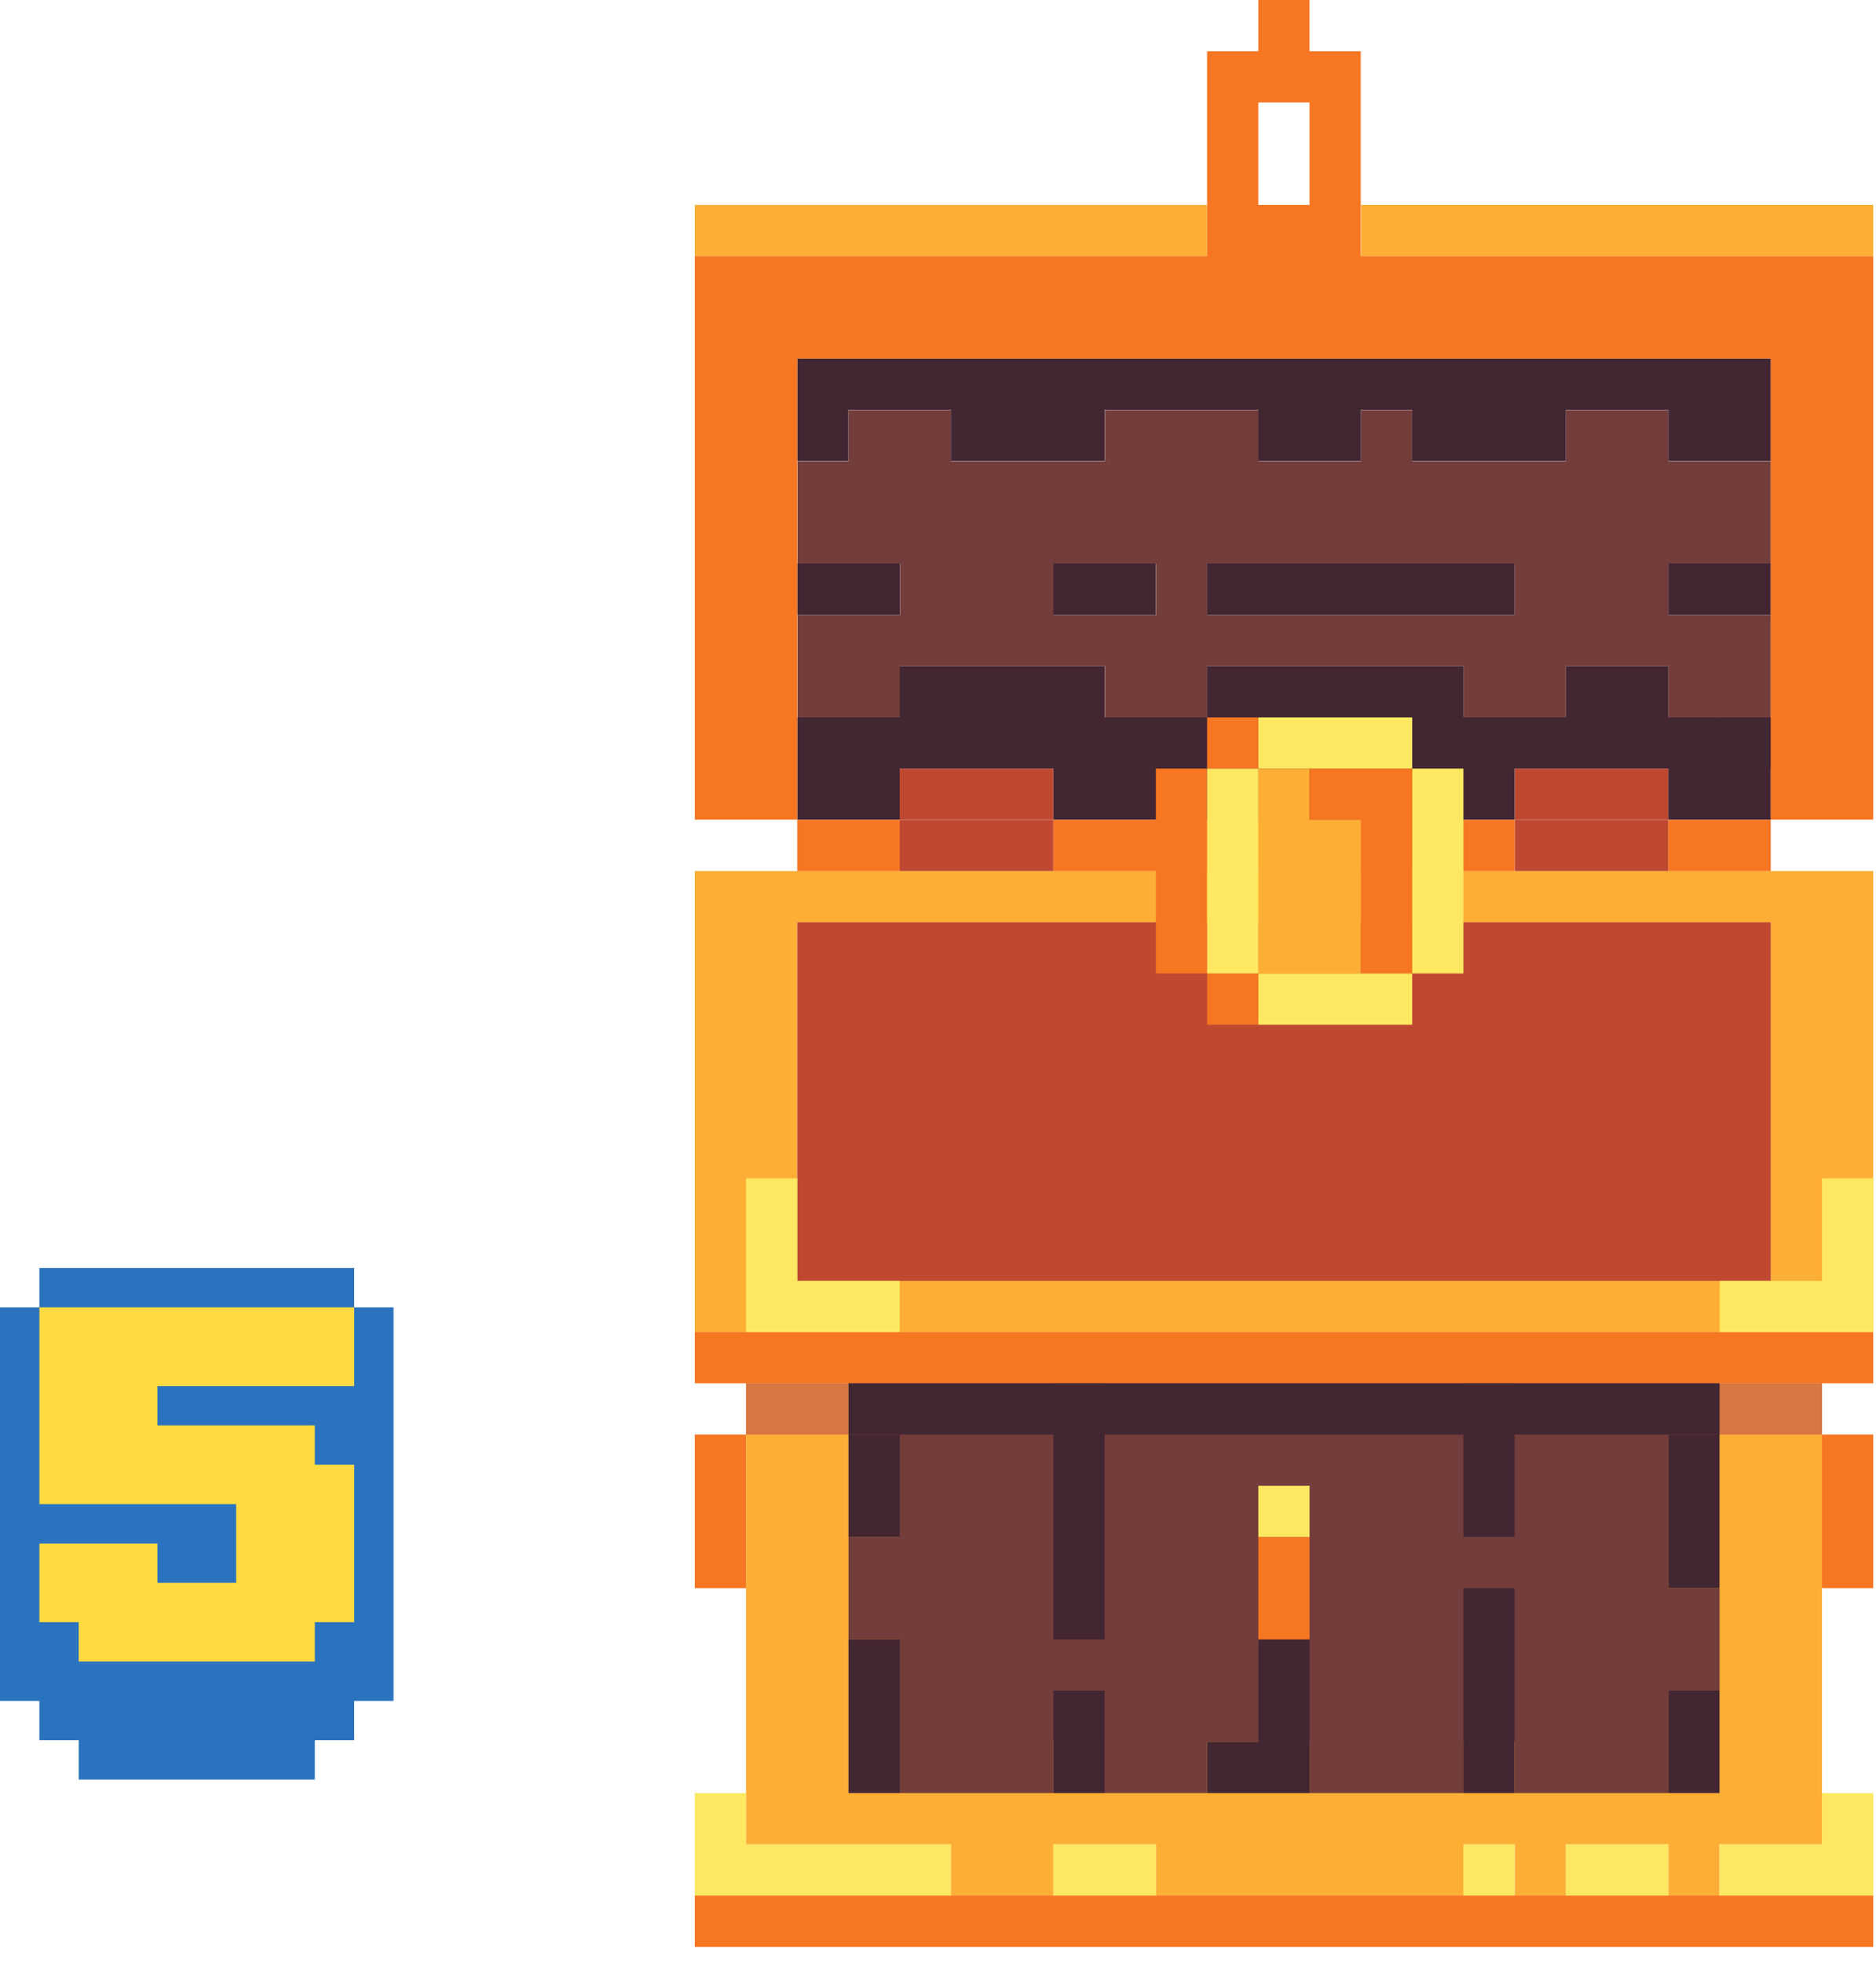 <svg width="108" height="113" viewBox="0 0 108 113" fill="none" xmlns="http://www.w3.org/2000/svg">
<path d="M42.949 79.636V106.178H54.745V109.127H60.644V106.178H66.542V109.127H84.248V106.178H87.197V109.127H90.146V106.178H96.044V109.127H98.993V106.178H104.891V79.636H42.949Z" fill="#FDAE35"/>
<path d="M101.942 73.739H45.898V53.096H101.942V73.739ZM40 50.147V76.688H107.84V50.147H40Z" fill="#FDAE35"/>
<path d="M78.352 14.745H107.842V11.796H78.352V14.745Z" fill="#FDAE35"/>
<path d="M40 14.746H69.491V11.797H40V14.746Z" fill="#FDAE35"/>
<path d="M48.848 79.637V82.586H51.797V88.484H48.848V94.382H51.797V103.229H60.644V100.28H63.593V103.229H69.491V100.28H75.389V103.229H84.248V100.28H87.197V103.229H96.044V97.331H98.993V91.433H96.044V82.586H98.993V79.637H48.848Z" fill="#733D3B"/>
<path d="M87.197 35.4H69.503V32.451H87.197V35.4ZM66.554 35.4H60.656V32.451H66.554V35.4ZM101.942 32.451V26.553H96.044V23.604H90.146V26.553H81.299V23.604H78.35V26.553H72.452V23.604H63.605V26.553H54.757V23.604H48.859V26.553H45.91V32.451H51.808V35.4H45.91V41.298H51.808V38.349H63.605V41.298H69.503V38.349H84.248V41.298H90.146V38.349H96.044V41.298H98.993V44.247H101.942V35.4H96.044V32.451H101.942Z" fill="#733D3B"/>
<path d="M87.199 50.146H96.046V47.197H87.199V50.146Z" fill="#BF4830"/>
<path d="M87.199 47.197H96.046V44.248H87.199V47.197Z" fill="#BF4830"/>
<path d="M51.797 47.197H60.644V44.248H51.797V47.197Z" fill="#BF4830"/>
<path d="M51.797 50.146H60.644V47.197H51.797V50.146Z" fill="#BF4830"/>
<path d="M45.898 20.643V26.541H48.847V23.592H54.746V26.541H63.593V23.592H72.44V26.541H78.35V23.592H81.299V26.541H90.146V23.592H96.044V26.541H101.942V20.643H45.898Z" fill="#422632"/>
<path d="M96.043 35.4H101.941V32.44H96.043V35.4Z" fill="#422632"/>
<path d="M96.043 91.433H98.992V82.586H96.043V91.433Z" fill="#422632"/>
<path d="M96.043 103.228H98.992V97.33H96.043V103.228Z" fill="#422632"/>
<path d="M84.246 88.484H87.195V79.637H84.246V88.484Z" fill="#422632"/>
<path d="M84.246 103.23H87.195V91.434H84.246V103.23Z" fill="#422632"/>
<path d="M96.044 38.35H90.146V41.299H84.248V38.35H69.491V41.299H63.593V38.35H51.797V41.299H45.898V47.197H51.797V44.248H60.644V47.197H87.197V44.248H96.044V47.197H101.942V41.299H96.044V38.35Z" fill="#422632"/>
<path d="M69.492 35.401H87.198V32.44H69.492V35.401Z" fill="#422632"/>
<path d="M72.441 100.28H69.492V103.229H75.39V94.382H72.441V100.28Z" fill="#422632"/>
<path d="M60.645 35.401H66.543V32.44H60.645V35.401Z" fill="#422632"/>
<path d="M60.645 94.382H63.594V79.636H60.645V94.382Z" fill="#422632"/>
<path d="M60.645 103.229H63.594V97.331H60.645V103.229Z" fill="#422632"/>
<path d="M45.898 35.4H51.797V32.44H45.898V35.4Z" fill="#422632"/>
<path d="M48.848 88.484H51.797V82.586H48.848V88.484Z" fill="#422632"/>
<path d="M48.848 103.228H51.797V94.381H48.848V103.228Z" fill="#422632"/>
<path d="M104.891 91.433H107.84V82.586H104.891V91.433Z" fill="#F77622"/>
<path d="M40 79.637H107.84V76.688H40V79.637Z" fill="#F77622"/>
<path d="M40 112.088H107.84V109.127H40V112.088Z" fill="#F77622"/>
<path d="M72.441 94.382H75.391V88.484H72.441V94.382Z" fill="#F77622"/>
<path d="M45.898 73.739H101.942V53.096H45.898V73.739Z" fill="#BF4830"/>
<path d="M75.389 11.796H72.44V5.898H75.389V11.796ZM78.338 14.745V2.949H75.389V0H72.44V2.949H69.491V14.745H40V47.185H45.898V20.643H101.942V47.185H107.84V14.745H78.35H78.338Z" fill="#F77622"/>
<path d="M40 91.433H42.949V82.586H40V91.433Z" fill="#F77622"/>
<path d="M104.894 103.229V106.178H98.996V109.127H107.843V103.229H104.894Z" fill="#FEE861"/>
<path d="M72.441 88.484H75.391V85.535H72.441V88.484Z" fill="#FEE861"/>
<path d="M90.148 109.127H96.047V106.178H90.148V109.127Z" fill="#FEE861"/>
<path d="M84.246 109.127H87.195V106.178H84.246V109.127Z" fill="#FEE861"/>
<path d="M60.645 109.127H66.543V106.178H60.645V109.127Z" fill="#FEE861"/>
<path d="M42.949 103.229H40V109.127H54.745V106.178H42.949V103.229Z" fill="#FEE861"/>
<path d="M51.796 73.738H45.898V67.84H42.949V76.687H51.796V73.738Z" fill="#FEE861"/>
<path d="M107.843 67.84H104.894V73.738H98.996V76.687H107.843V67.84Z" fill="#FEE861"/>
<path d="M45.898 50.146H51.797V47.197H45.898V50.146Z" fill="#F77622"/>
<path d="M96.043 50.146H101.941V47.197H96.043V50.146Z" fill="#F77622"/>
<path d="M60.645 50.146H87.198V47.197H60.645V50.146Z" fill="#F77622"/>
<path d="M42.949 82.585H48.847V79.636H42.949V82.585Z" fill="#D77643"/>
<path d="M98.996 82.586H104.894V79.637H98.996V82.586Z" fill="#D77643"/>
<path d="M48.848 82.586H98.993V79.637H48.848V82.586Z" fill="#422632"/>
<path d="M75.391 44.248H72.441V56.044H78.351V47.197H75.391V44.248Z" fill="#FDAE35"/>
<path d="M66.543 56.044H69.492V44.248H66.543V56.044Z" fill="#F77622"/>
<path d="M69.492 58.993H72.441V56.044H69.492V58.993Z" fill="#F77622"/>
<path d="M69.492 44.248H72.441V41.299H69.492V44.248Z" fill="#F77622"/>
<path d="M75.391 47.197H78.351V56.044H81.3V44.248H75.391V47.197Z" fill="#F77622"/>
<path d="M69.492 56.044H72.441V44.248H69.492V56.044Z" fill="#FEE861"/>
<path d="M72.441 58.993H81.3V56.044H72.441V58.993Z" fill="#FEE861"/>
<path d="M72.441 44.248H81.3V41.299H72.441V44.248Z" fill="#FEE861"/>
<path d="M81.301 56.044H84.25V44.248H81.301V56.044Z" fill="#FEE861"/>
<path d="M20.391 73H2.267V75.267H0V97.922H2.267V100.185H4.53V102.452H18.125V100.185H20.391V97.922H22.655V75.267H20.391V73Z" fill="#2C73BF"/>
<path d="M2.268 82.061V91.124H13.595V95.655H9.061V93.391H2.268V97.922H4.531V100.185H18.125V97.922H20.392V88.858H18.125V86.594H9.061V84.327H20.392V79.797H2.268V82.061Z" fill="#2C73BF"/>
<path d="M2.268 77.53V86.594H13.595V91.124H9.061V88.858H2.268V93.391H4.531V95.655H18.125V93.391H20.392V84.327H18.125V82.061H9.061V79.797H20.392V75.267H2.268V77.53Z" fill="#FFDA40"/>
</svg>
